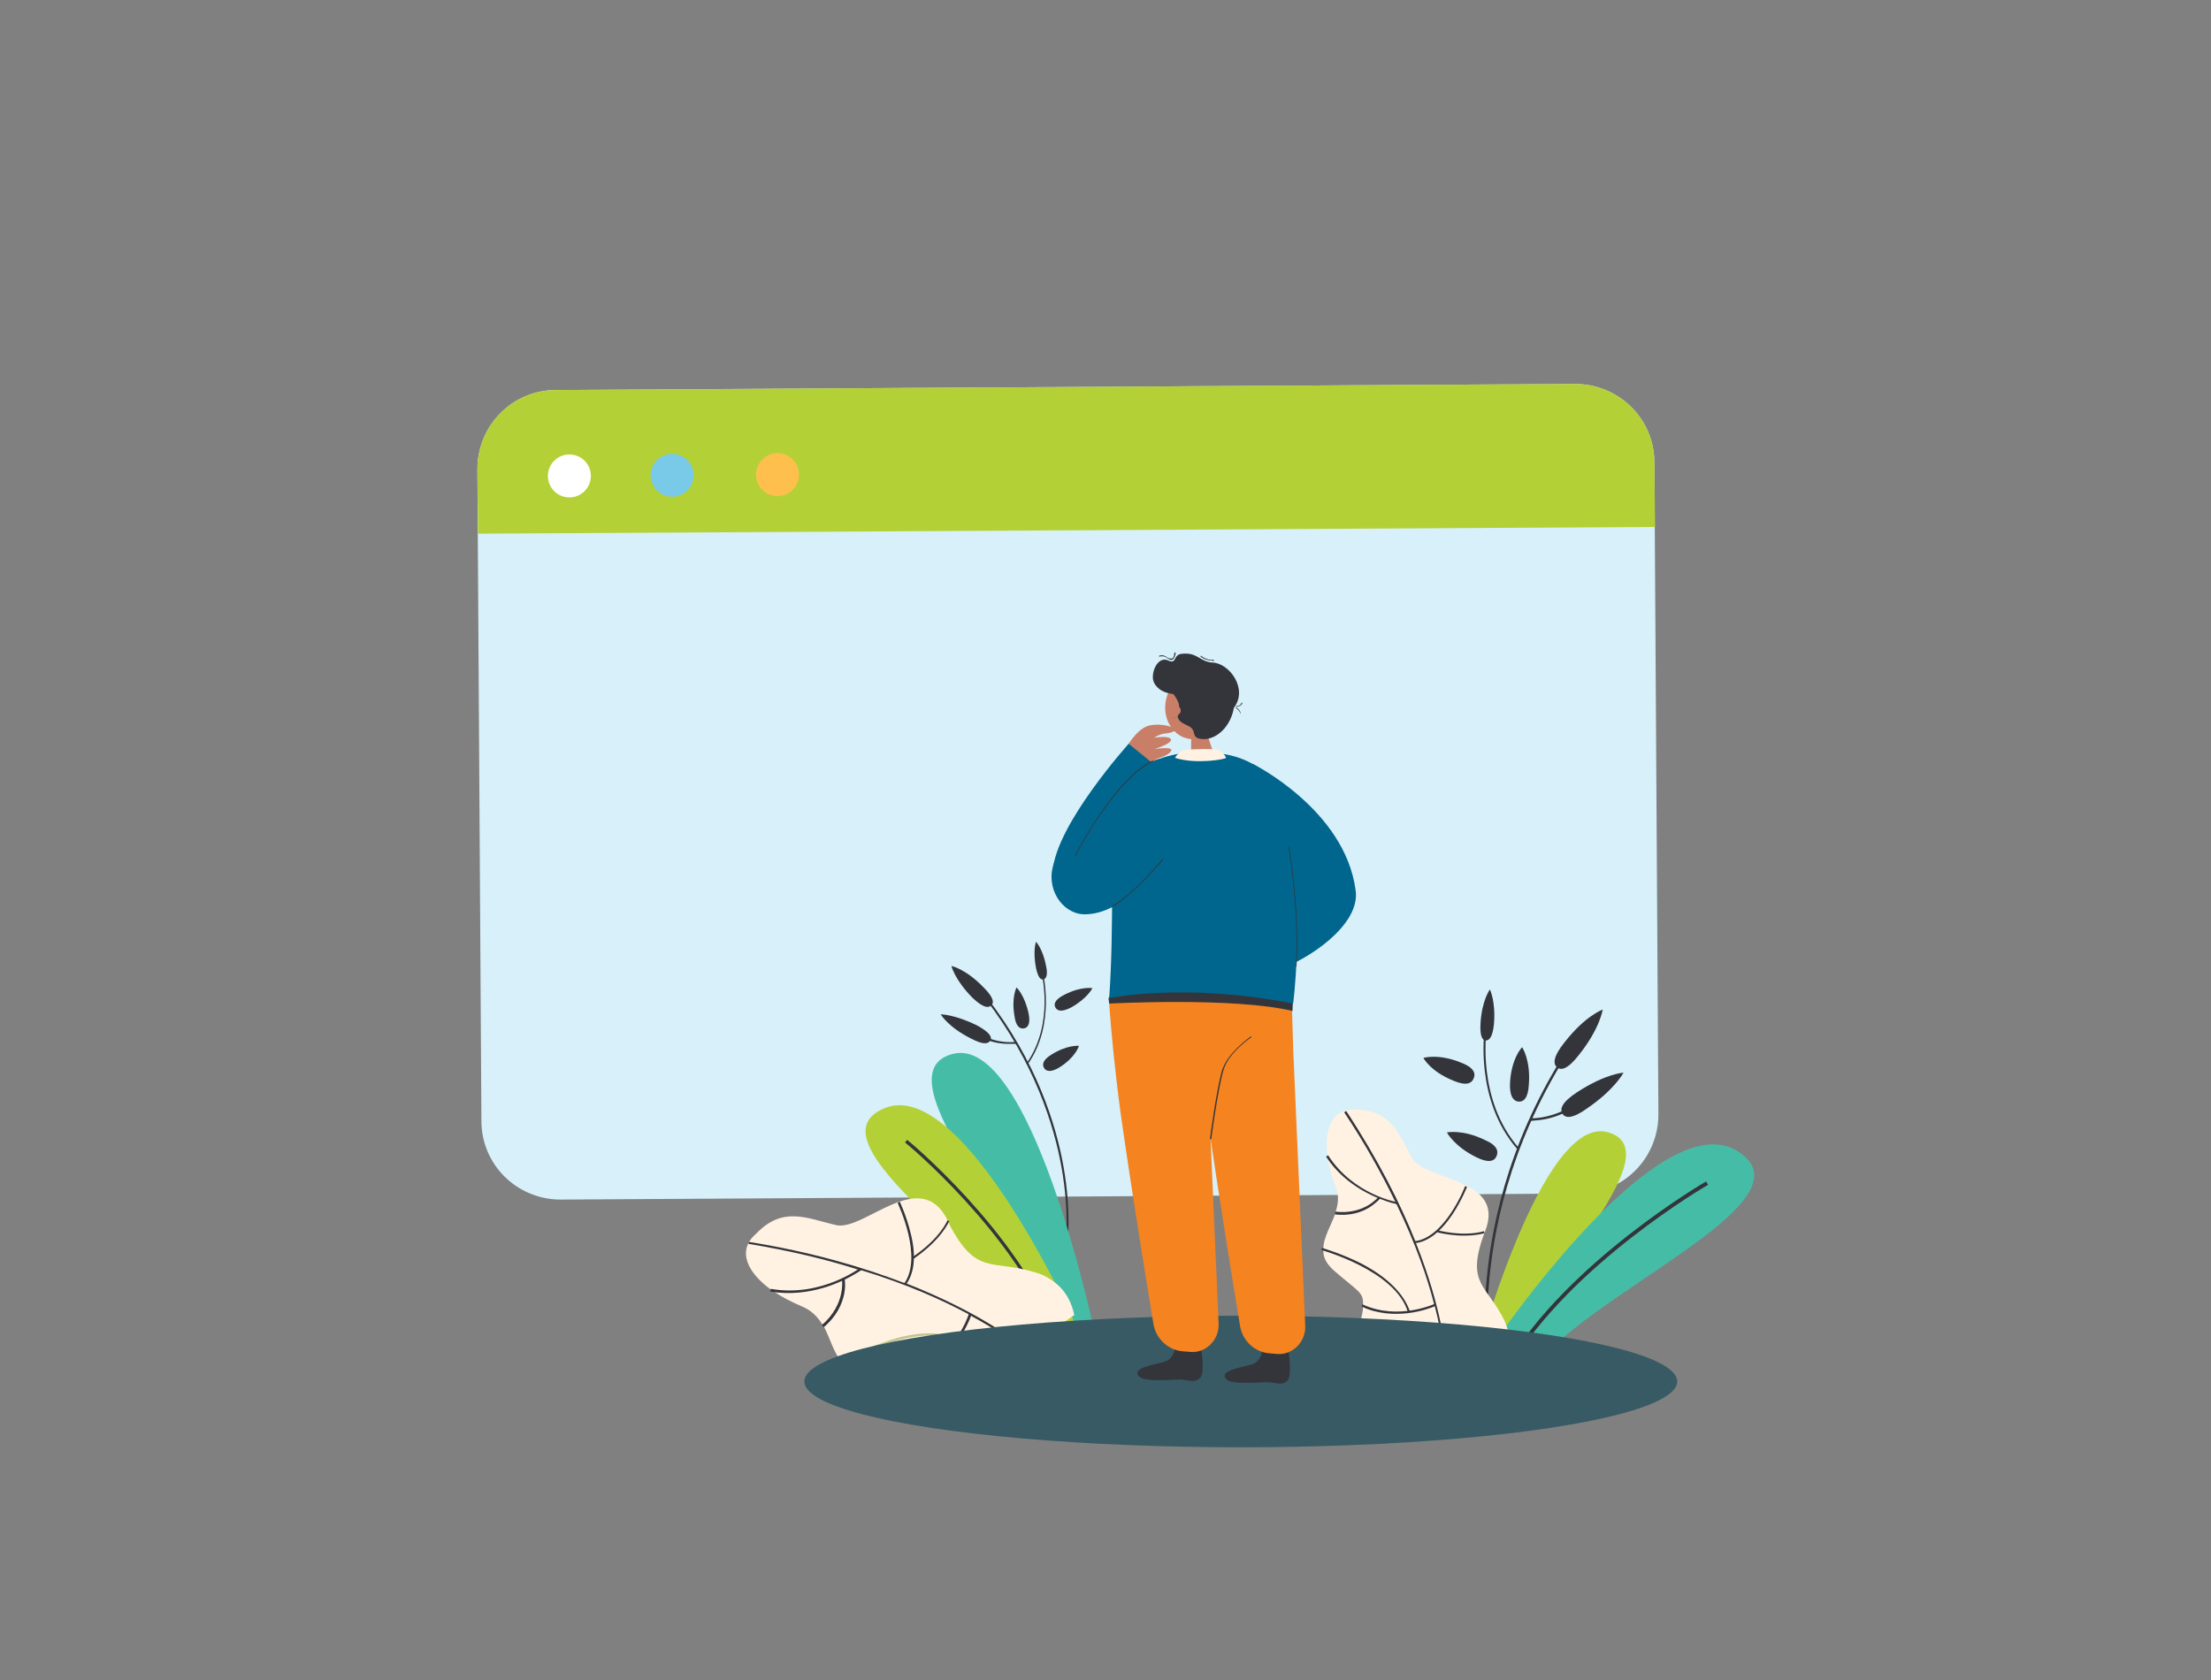 <?xml version="1.0" encoding="utf-8"?>
<!-- Generator: Adobe Illustrator 21.0.2, SVG Export Plug-In . SVG Version: 6.00 Build 0)  -->
<svg version="1.1" id="Layer_1" xmlns="http://www.w3.org/2000/svg" xmlns:xlink="http://www.w3.org/1999/xlink" x="0px" y="0px"
	 viewBox="0 0 329.3 250.3" style="enable-background:new 0 0 329.3 250.3;" xml:space="preserve">
<rect x="0" y="0" width="329.3" height="250.3" fill="#808080" stroke="none"/>
<style type="text/css">
	.st0{opacity:0.8;fill:#121212;}
	.st1{fill:#E5E5E5;}
	.st2{fill:#FFFFFF;}
	.st3{fill:#EF8019;}
	.st4{clip-path:url(#SVGID_6_);}
	.st5{clip-path:url(#SVGID_8_);}
	.st6{opacity:0.7;fill:#121212;}
	.st7{opacity:0.7;fill:#E5E5E5;}
	.st8{fill:#FEA219;}
	.st9{fill:#196476;}
	.st10{fill:#141414;stroke:#141414;stroke-width:0.91;stroke-miterlimit:10;}
	.st11{fill:#012F47;}
	.st12{fill:#B3D136;}
	.st13{fill:#45BDA6;}
	.st14{fill:#F48320;}
	.st15{opacity:0.9;fill:#FFFFFF;}
	.st16{clip-path:url(#SVGID_12_);}
	.st17{clip-path:url(#SVGID_16_);}
	.st18{fill:#121212;}
	.st19{clip-path:url(#SVGID_20_);}
	.st20{clip-path:url(#SVGID_28_);}
	.st21{clip-path:url(#SVGID_32_);}
	.st22{clip-path:url(#SVGID_34_);}
	.st23{clip-path:url(#SVGID_38_);}
	.st24{clip-path:url(#SVGID_42_);}
	.st25{fill:#FF5A67;}
	.st26{fill:#FFEFAE;}
	.st27{clip-path:url(#SVGID_46_);fill:#FFFFFF;}
	.st28{clip-path:url(#SVGID_48_);fill:#FFFFFF;}
	.st29{opacity:0.3;}
	.st30{fill:#329C00;}
	.st31{clip-path:url(#SVGID_50_);fill:#329C00;}
	.st32{opacity:0.8;clip-path:url(#SVGID_52_);fill:#121212;}
	.st33{opacity:0.8;clip-path:url(#SVGID_54_);fill:#121212;}
	.st34{opacity:0.8;fill:#012F47;}
	.st35{opacity:0.8;fill:#45BDA6;}
	.st36{clip-path:url(#SVGID_56_);}
	.st37{fill:none;stroke:#012F47;stroke-width:0.868;stroke-linecap:round;stroke-miterlimit:10;}
	.st38{opacity:0.4;fill:#45BDA6;}
	.st39{opacity:0.4;fill:#F58420;}
	.st40{opacity:0.4;fill:#B4D235;}
	.st41{clip-path:url(#SVGID_60_);fill:#FFFFFF;}
	.st42{clip-path:url(#SVGID_62_);fill:#FFFFFF;}
	.st43{fill:#D7F0F9;}
	.st44{fill:#79C9E8;}
	.st45{fill:#FFBF4D;}
	.st46{fill:#33353B;}
	.st47{fill:#FFF2E2;}
	.st48{fill:#C2C68E;}
	.st49{fill:#375A64;}
	.st50{fill:#C97E67;}
	.st51{fill:#00668E;}
	.st52{fill:#ECECEC;}
	.st53{fill:#E1E1E1;}
	.st54{fill:#1A2E35;}
	.st55{fill:#FF735D;}
	.st56{fill:none;stroke:#44555B;stroke-width:1.861625e-02;stroke-miterlimit:10;}
	.st57{fill:#DABDA5;}
	.st58{fill:#FFB469;}
	.st59{fill:#BF9691;}
	.st60{fill:#7A4A45;}
	.st61{fill:#A2675F;}
	.st62{fill:#05556D;}
</style>
<g>
	<g>
		<path class="st43" d="M234.6,57.2L82.8,58.1c-6.5,0-11.7,5.3-11.7,11.8l0.6,97.1c0,6.5,5.3,11.7,11.8,11.7l151.8-0.9
			c6.5,0,11.7-5.3,11.7-11.8l-0.6-97.1C246.4,62.4,241.1,57.2,234.6,57.2z"/>
		<path class="st12" d="M246.5,78.5l-0.1-9.6c0-6.5-5.3-11.7-11.8-11.7L82.8,58.1c-6.5,0-11.7,5.3-11.7,11.8l0.1,9.6L246.5,78.5z"/>
		<g>
			
				<ellipse transform="matrix(1 -5.696286e-03 5.696286e-03 1 -0.402 0.484)" class="st2" cx="84.8" cy="70.9" rx="3.2" ry="3.2"/>
			
				<ellipse transform="matrix(1 -5.696286e-03 5.696286e-03 1 -0.402 0.571)" class="st44" cx="100.1" cy="70.8" rx="3.2" ry="3.2"/>
			
				<ellipse transform="matrix(1 -5.682078e-03 5.682078e-03 1 -0.4 0.659)" class="st45" cx="115.8" cy="70.7" rx="3.2" ry="3.2"/>
		</g>
	</g>
</g>
<g>
	<g>
		<g>
			<path class="st46" d="M159.5,150.1c-1.4,0.7-2,0.5-2.3,0c-0.3-0.5-0.1-1.2,1.3-1.9c2.5-1.3,4.2-1,4.2-1S162,148.7,159.5,150.1z"
				/>
		</g>
		<g>
			<path class="st46" d="M157.8,159c-1.3,0.8-2,0.6-2.3,0.1c-0.3-0.5-0.2-1.2,1.1-2c2.4-1.5,4.1-1.3,4.1-1.3S160.2,157.5,157.8,159z
				"/>
		</g>
		<g>
			<g>
				<g>
					<path class="st46" d="M159,185.2l-0.3,0c0,0,0.6-4.6-0.6-11.3c-1.1-6.2-4-15.6-11.4-25.2l0.2-0.2c7.5,9.6,10.4,19.1,11.5,25.3
						C159.6,180.6,159,185.2,159,185.2z"/>
				</g>
			</g>
			<g>
				<g>
					<path class="st46" d="M153.1,158.5l-0.2-0.1c4.2-6,2.2-13.5,2.2-13.6l0.2-0.1C155.3,144.8,157.3,152.5,153.1,158.5z"/>
				</g>
			</g>
			<g>
				<g>
					<path class="st46" d="M149.9,155.5c-3-0.1-5.1-1.7-5.1-1.8l0.2-0.2c0,0,2.8,2.1,6.3,1.7l0,0.3
						C150.9,155.5,150.4,155.5,149.9,155.5z"/>
				</g>
			</g>
			<g>
				<g>
					<path class="st46" d="M146.5,147.1c1.5,1.5,1.6,2.3,1.1,2.7c-0.4,0.4-1.2,0.3-2.7-1.1c-2.7-2.7-3.2-4.8-3.2-4.8
						S143.8,144.3,146.5,147.1z"/>
				</g>
			</g>
			<g>
				<g>
					<path class="st46" d="M145.6,152.8c1.8,1,2.2,1.7,1.9,2.2c-0.3,0.5-1,0.7-2.9-0.3c-3.4-1.7-4.5-3.6-4.5-3.6
						S142.2,151.1,145.6,152.8z"/>
				</g>
			</g>
			<g>
				<g>
					<path class="st46" d="M153.2,151c0.3,1.5-0.1,2.1-0.7,2.2c-0.6,0.1-1.2-0.3-1.4-1.8c-0.5-2.8,0.3-4.3,0.3-4.3
						S152.6,148.2,153.2,151z"/>
				</g>
			</g>
			<g>
				<g>
					<path class="st46" d="M155.8,143.9c0.3,1.4,0,1.9-0.4,2c-0.4,0.1-0.8-0.3-1.1-1.7c-0.5-2.6,0-3.9,0-3.9
						S155.3,141.3,155.8,143.9z"/>
				</g>
			</g>
		</g>
	</g>
	<g>
		<path class="st13" d="M162.8,197.5c0,0-9.3-43.5-20.9-40.5c-11.6,3,12.6,27.8,14.9,40.5L162.8,197.5z"/>
	</g>
	<g>
		<g>
			<g>
				<path class="st12" d="M160.5,198c0,0-16.9-37.9-28.8-32.9s17.9,22.9,22.5,34.1L160.5,198z"/>
			</g>
		</g>
		<g>
			<g>
				<path class="st46" d="M156.9,198.7c-5.7-14.9-21.9-28.4-22.1-28.5l0.3-0.4c0.2,0.1,16.5,13.7,22.2,28.7L156.9,198.7z"/>
			</g>
		</g>
	</g>
	<g>
		<g>
			<path class="st46" d="M216.5,161c1.9,0.8,2.7,0.4,3-0.4c0.3-0.7,0-1.6-1.9-2.3c-3.4-1.4-5.6-0.7-5.6-0.7S213,159.6,216.5,161z"/>
		</g>
		<g>
			<path class="st46" d="M219.9,172.4c1.8,0.9,2.7,0.6,3-0.2c0.3-0.7,0.1-1.6-1.8-2.4c-3.3-1.6-5.6-1.1-5.6-1.1
				S216.6,170.8,219.9,172.4z"/>
		</g>
		<g>
			<g>
				<g>
					<path class="st46" d="M222.1,206.9l0.4-0.1c0-0.1-1.4-5.9-0.8-14.8c0.6-8.3,3-21,11.4-34.5l-0.3-0.2
						c-8.5,13.6-10.9,26.4-11.5,34.7C220.7,201,222.1,206.8,222.1,206.9z"/>
				</g>
			</g>
			<g>
				<g>
					<path class="st46" d="M226,171.2l0.2-0.2c-6.3-7.2-4.8-17.4-4.8-17.5l-0.3,0C221.1,153.6,219.6,163.9,226,171.2z"/>
				</g>
			</g>
			<g>
				<g>
					<path class="st46" d="M229.7,166.8c3.8-0.6,6.4-3,6.5-3l-0.3-0.3c0,0-3.4,3.1-8,3.1l0,0.4C228.5,166.9,229.1,166.9,229.7,166.8
						z"/>
				</g>
			</g>
			<g>
				<g>
					<path class="st46" d="M233,155.3c-1.7,2.1-1.7,3.2-1.1,3.7c0.6,0.5,1.6,0.3,3.3-1.9c3.1-3.9,3.5-6.7,3.5-6.7
						S236.1,151.3,233,155.3z"/>
				</g>
			</g>
			<g>
				<g>
					<path class="st46" d="M234.9,162.7c-2.3,1.5-2.6,2.5-2.2,3.2c0.4,0.7,1.5,0.8,3.7-0.8c4.1-2.8,5.4-5.3,5.4-5.3
						S239.2,159.9,234.9,162.7z"/>
				</g>
			</g>
			<g>
				<g>
					<path class="st46" d="M224.9,161.3c-0.1,2,0.5,2.7,1.2,2.8c0.8,0.1,1.5-0.5,1.6-2.5c0.3-3.7-1-5.6-1-5.6
						S225.1,157.6,224.9,161.3z"/>
				</g>
			</g>
			<g>
				<g>
					<path class="st46" d="M220.5,152.5c-0.1,1.9,0.3,2.5,0.8,2.5c0.5,0,1-0.5,1.2-2.4c0.3-3.4-0.6-5.2-0.6-5.2
						S220.7,149,220.5,152.5z"/>
				</g>
			</g>
		</g>
	</g>
	<g>
		<g>
			<path class="st12" d="M219.6,203.2c0,0,10-37.6,20-34.5c10,3.1-12.2,23.7-14.8,34.7L219.6,203.2z"/>
		</g>
	</g>
	<g>
		<g>
			<path class="st13" d="M221.1,202.1c0,0,25.5-38.3,37.7-30.6c12.1,7.6-23.9,21.7-30.9,33.1L221.1,202.1z"/>
		</g>
		<g>
			<g>
				<path class="st46" d="M224.9,203.6c9-15.2,29.3-27,29.5-27.1l-0.3-0.5c-0.2,0.1-20.6,12-29.7,27.3L224.9,203.6z"/>
			</g>
		</g>
	</g>
	<g>
		<g>
			<g>
				<path class="st47" d="M114.8,192.1c0.2,0.1,0.4,0.3,0.6,0.4c1.2,0.8,2.6,1.5,4,2.1c1.5,0.6,2.5,1.7,3.2,2.9c0,0,0,0.1,0.1,0.1
					c1,1.9,1.5,4.1,2.8,5.4c0.1,0.1,0.2,0.2,0.3,0.3c0.8,0.7,1.9,1,3.4,0.9c5.3-0.5,5.8-1.1,7.3,0.4c0.1,0.1,0.2,0.2,0.3,0.3
					c0.3,0.3,0.6,0.7,0.9,1.1c0,0,0.3,0.6,1,0.6c2.1,0.2,7.4-2,13.5-5.6c0.1-0.1,0.2-0.1,0.3-0.2c0.7-0.4,1.3-0.8,2-1.2
					c2-1.2,3.8-2.5,5.5-3.7c-0.3-1.4-1-3.5-3.1-5c-0.8-0.6-1.7-1.1-2.9-1.4c-6.2-1.9-8.6,0.6-12.6-7.1c0-0.1-0.1-0.2-0.1-0.3
					c0-0.1-0.1-0.1-0.1-0.2c-4.1-8.4-12.5,1.6-16.7,0.6c-4.3-1-7.9-2.9-11.9,1.3C109.6,186.4,111.5,189.7,114.8,192.1z"/>
			</g>
		</g>
		<g>
			<g>
				<g>
					<path class="st46" d="M111.5,185.3c6.1,1,11.5,2.3,16.2,3.8c0.2,0,0.3,0.1,0.5,0.1c6.9,2.1,12.2,4.5,16.1,6.6
						c0.1,0.1,0.2,0.1,0.3,0.2c4.2,2.3,6.6,4.1,7.4,4.8c0.1-0.1,0.2-0.1,0.3-0.2c-1.1-0.9-6.6-5.2-17.3-9.4c-0.1,0-0.2-0.1-0.4-0.1
						c-6-2.3-13.7-4.6-23.1-6.1L111.5,185.3z"/>
				</g>
			</g>
			<g>
				<g>
					<path class="st46" d="M136.1,187.5c4.2-2.9,5.2-5.5,5.3-5.6l-0.3-0.1c0,0-1,2.6-5.1,5.4L136.1,187.5z"/>
				</g>
			</g>
			<g>
				<g>
					<path class="st46" d="M134.9,191.4c1.3-1.7,1.6-4.4,0.7-7.8c-0.6-2.5-1.6-4.6-1.6-4.6l-0.3,0.2c0,0.1,3.9,8.1,0.9,12.1
						L134.9,191.4z"/>
				</g>
			</g>
			<g>
				<g>
					<path class="st46" d="M127.5,189.7c0.5-0.3,0.8-0.5,0.8-0.5l-0.2-0.3c-0.1,0-5.8,4.4-13.3,3.1l-0.1,0.4
						C120.7,193.4,125.7,190.8,127.5,189.7z"/>
				</g>
			</g>
			<g>
				<g>
					<path class="st46" d="M122.7,197.7c2-1.7,2.7-3.5,3-4.8c0.3-1.4,0.1-2.3,0.1-2.4l-0.4,0.1c0,0,0.6,3.7-3,6.8L122.7,197.7z"/>
				</g>
			</g>
			<g>
				<g>
					<path class="st46" d="M138.4,203.8c4.7-2.9,6.3-8,6.3-8l-0.4-0.1c0,0.1-2,6.3-8,8.8l0.1,0.3
						C137.2,204.5,137.8,204.2,138.4,203.8z"/>
				</g>
			</g>
			<g>
				<g>
					<path class="st48" d="M142.4,199.8l0.2-0.3c-1.9-0.9-5.3-1.6-11.1,0.5c-3.4,1.2-6.1,2.9-6.1,2.9l0.2,0.3
						C125.6,203.2,136.1,196.7,142.4,199.8z"/>
				</g>
			</g>
		</g>
	</g>
	<g>
		<g>
			<g>
				<path class="st47" d="M197.7,172.1c0,0.2,0.1,0.4,0.1,0.6c0.2,1.4,0.6,2.7,1.1,4c0.6,1.4,0.4,2.7,0,3.9c0,0,0,0.1,0,0.1
					c-0.6,1.8-1.8,3.6-1.8,5.3c0,0.1,0,0.2,0,0.4c0,1,0.5,1.9,1.6,2.9c3.7,3.2,4.4,3.2,4.3,5.1c0,0.1,0,0.2,0,0.4
					c0,0.4-0.1,0.8-0.2,1.3c0,0-0.2,0.5,0.2,1c1.2,1.5,6,3.7,12.3,5.6c0.1,0,0.2,0.1,0.3,0.1c0.7,0.2,1.3,0.4,2,0.6
					c2.1,0.6,4.1,1,5.9,1.4c0.8-1,1.7-2.9,1.4-5.2c-0.1-0.9-0.4-1.8-0.8-2.8c-2.6-5.4-5.8-5.4-3.1-12.9c0-0.1,0.1-0.2,0.1-0.3
					c0-0.1,0.1-0.1,0.1-0.2c3.1-8-8.9-7.4-10.9-10.9c-2-3.5-3-7.1-8.3-7.2C198.3,165,197.2,168.4,197.7,172.1z"/>
			</g>
		</g>
		<g>
			<g>
				<g>
					<path class="st46" d="M200.2,165.7c3.2,4.8,5.6,9.2,7.6,13.3c0.1,0.1,0.1,0.3,0.2,0.4c2.9,6,4.6,11,5.6,14.9
						c0,0.1,0.1,0.2,0.1,0.3c1.1,4.3,1.4,7.1,1.4,8c0.1,0,0.2,0.1,0.3,0.1c-0.1-1.3-0.6-7.7-4.5-17.5c0-0.1-0.1-0.2-0.1-0.3
						c-2.2-5.5-5.5-12.1-10.3-19.4L200.2,165.7z"/>
				</g>
			</g>
			<g>
				<g>
					<path class="st46" d="M214.1,183.6c4.5,1,6.9,0.1,7,0.1l-0.1-0.3c0,0-2.4,0.9-6.8-0.1L214.1,183.6z"/>
				</g>
			</g>
			<g>
				<g>
					<path class="st46" d="M210.7,185.2c2-0.2,3.9-1.7,5.7-4.4c1.3-2,2.1-4,2.1-4l-0.3-0.1c0,0.1-3,7.7-7.5,8.2L210.7,185.2z"/>
				</g>
			</g>
			<g>
				<g>
					<path class="st46" d="M207.3,179.2c0.5,0.1,0.8,0.2,0.8,0.2l0.1-0.3c-0.1,0-6.6-1.1-10.4-7l-0.3,0.2
						C200.5,176.9,205.3,178.6,207.3,179.2z"/>
				</g>
			</g>
			<g>
				<g>
					<path class="st46" d="M198.8,180.9c2.4,0.3,4.1-0.4,5.1-1c1.1-0.7,1.7-1.4,1.7-1.4l-0.3-0.2c0,0-2.1,2.7-6.4,2.2L198.8,180.9z"
						/>
				</g>
			</g>
			<g>
				<g>
					<path class="st46" d="M204.6,195.3c4.9,1.3,9.3-0.8,9.3-0.8l-0.1-0.3c-0.1,0-5.5,2.6-10.9,0.1l-0.1,0.3
						C203.3,194.9,203.9,195.1,204.6,195.3z"/>
				</g>
			</g>
			<g>
				<g>
					<path class="st46" d="M209.7,195.5l0.3-0.1c-0.6-1.8-2.3-4.6-7.3-7.2c-3-1.5-5.8-2.3-5.8-2.3l-0.1,0.3
						C197,186.3,207.9,189.3,209.7,195.5z"/>
				</g>
			</g>
		</g>
	</g>
	<g>
		<ellipse class="st49" cx="184.8" cy="205.8" rx="65" ry="9.8"/>
	</g>
	<g>
		<g>
			<g>
				<path class="st50" d="M167.6,111.6c0,0,1.6-3,3.5-3.5c1.9-0.5,4.8,0.4,3.6,0.9c-0.6,0.3-1.2,0.2-1.8,0.4c-0.6,0.2-1,0.5-1,0.5
					s2.4-0.4,2.5,0.3c0.1,0.6-2.5,1.4-2.5,1.4s3-0.5,2.5,0.3c-0.5,0.8-2.4,1.2-2.4,1.2s4-0.1,3.4,0.8s-3.3,0-3.5,0.9
					c-0.2,0.9-0.2,4-2.7,3.6L167.6,111.6z"/>
			</g>
		</g>
		<g>
			<g>
				<path class="st46" d="M175.1,200.3c0,0-0.1,2-1.5,2.5c-1.4,0.5-5.3,0.9-3.9,2.3c0.8,0.8,4.8,0.4,6,0.4c1.1,0,2.2,0.6,3-0.2
					c0.9-0.8,0.1-5,0.1-5s-1,0.5-1.9,0.4C175.8,200.8,175.1,200.3,175.1,200.3z"/>
			</g>
			<g>
				<path class="st14" d="M165.2,149.5c0.3,4.2,0.8,9.6,1.7,16.3c1.8,12.7,3.9,25.4,4.9,31.5c0.4,2.2,2.2,3.8,4.3,4l1.2,0.1
					c2.3,0.2,4.3-1.8,4.2-4.2l-1.8-41.3l-0.2-6.6C179.6,149.3,164.8,142.7,165.2,149.5z"/>
			</g>
			<g>
				<path class="st46" d="M188.1,200.7c0,0-0.1,2-1.5,2.5c-1.4,0.5-5.3,0.9-3.9,2.3c0.8,0.8,4.8,0.4,6,0.4c1.1,0,2.2,0.6,3-0.2
					c0.9-0.8,0.1-5,0.1-5s-1,0.5-1.9,0.4C188.7,201.1,188.1,200.7,188.1,200.7z"/>
			</g>
			<g>
				<path class="st14" d="M177.9,139.5c0,0-0.5,9.1,1.9,26.6c1.8,12.7,3.9,25.4,4.9,31.5c0.4,2.2,2.2,3.8,4.3,4l1.2,0.1
					c2.3,0.2,4.3-1.8,4.2-4.2l-1.8-41.3l-0.4-13.6L177.9,139.5z"/>
			</g>
			<g>
				<path class="st46" d="M180.4,169.7l-0.2,0c0-0.1,1-7.5,1.8-10.2c0.8-2.7,4.2-5,4.3-5.1l0.1,0.1c0,0-3.5,2.3-4.2,5
					C181.4,162.2,180.4,169.6,180.4,169.7z"/>
			</g>
			<g>
				<path class="st50" d="M180.5,111.5l-0.9-2.7l-0.3-0.8l-1.6-4.7l-0.2,4.6l-0.1,2.8l0,0.9c0,0.6-0.4,0.7-0.9,1.2
					c-0.2,0.2-1.4,1.5,0,2.1c1.7,0.7,5-0.4,6.3-1.8C182.7,113.2,180.8,112.4,180.5,111.5z"/>
			</g>
			<g>
				<path class="st50" d="M173.6,104.6c0.4-2.7,2.7-4.7,5.1-4.4c2.4,0.3,4.1,2.8,3.7,5.5c-0.4,2.7-2.7,4.7-5.1,4.4
					C174.8,109.8,173.2,107.3,173.6,104.6z"/>
			</g>
			<g>
				<path class="st46" d="M175.5,103.4c-2.5,0.1-3.8-1.3-3.8-2.5c0-1.6,1.1-3.1,2.3-2.5c1.3,0.6,0.7-0.9,2-1
					c2.3-0.3,2.7,1.2,4.6,1.3c2.5,0.1,5.3,3.9,3.2,6.7C183.8,105.4,177.5,103.3,175.5,103.4z"/>
			</g>
			<g>
				<path class="st46" d="M173.2,101.7c0,0,2.7,2.4,2.4,3.8c-0.4,1.4-0.3,1.9,1.3,2.6c1.6,0.7,0.2,1.9,2.3,2
					c2.1,0.1,4.7-2.2,4.7-6.1c0-2.1-1.3-3.5-1.3-3.5L173.2,101.7z"/>
			</g>
			<g>
				<path class="st50" d="M174.2,105.5c0.3-0.4,0.9-0.5,1.3-0.3c0.4,0.3,0.5,0.8,0.1,1.2c-0.3,0.4-0.9,0.5-1.3,0.3
					C174,106.4,173.9,105.9,174.2,105.5z"/>
			</g>
			<g>
				<path class="st46" d="M184.8,106.4C184.8,106.4,184.8,106.4,184.8,106.4c-0.2-0.6-0.7-0.9-0.7-0.9c0,0,0-0.1,0-0.1
					c0,0,0.1,0,0.1,0C184.2,105.5,184.8,105.8,184.8,106.4C184.9,106.4,184.9,106.4,184.8,106.4
					C184.8,106.4,184.8,106.4,184.8,106.4z"/>
			</g>
			<g>
				<path class="st46" d="M184.1,105.3C184.1,105.3,184.1,105.3,184.1,105.3c-0.1-0.1,0-0.1,0-0.1c0,0,0.7,0,0.8-0.5
					c0,0,0-0.1,0.1,0c0,0,0.1,0,0,0.1C184.9,105.2,184.2,105.3,184.1,105.3C184.1,105.3,184.1,105.3,184.1,105.3z"/>
			</g>
			<g>
				<path class="st46" d="M174.4,98.3c0,0-0.1,0-0.1,0c-0.2-0.1-0.4-0.2-0.5-0.3c-0.3-0.2-0.5-0.3-1.1-0.2c0,0-0.1,0-0.1,0
					c0,0,0-0.1,0-0.1c0.6-0.2,0.9,0,1.2,0.2c0.1,0.1,0.3,0.2,0.5,0.2c0.1,0,0.2,0,0.3,0c0.3-0.2,0.3-0.8,0.3-0.8c0,0,0-0.1,0.1-0.1
					c0,0,0.1,0,0.1,0.1c0,0-0.1,0.7-0.4,0.9C174.6,98.3,174.5,98.3,174.4,98.3z"/>
			</g>
			<g>
				<path class="st46" d="M180.4,98.4c-0.9,0-1.6-0.6-1.6-0.6c0,0,0-0.1,0-0.1c0,0,0.1,0,0.1,0c0,0,0.8,0.7,1.8,0.6
					c0,0,0.1,0,0.1,0.1c0,0,0,0.1-0.1,0.1C180.6,98.4,180.5,98.4,180.4,98.4z"/>
			</g>
			<g>
				<path class="st46" d="M174.9,106.9c-0.1,0-0.2,0-0.2,0c0,0,0,0,0,0c0,0,0,0,0,0c0,0,0.6,0.2,1-0.6c0,0,0,0,0,0c0,0,0,0,0,0
					C175.5,106.8,175.1,106.9,174.9,106.9z"/>
			</g>
			<g>
				<path class="st46" d="M165.2,149.5c0,0,18.5-1,27.3,1.1l0.1-2.5l-12.3-3.6l-9.9,0.2l-3.1,0.7l-2.2,3.3L165.2,149.5z"/>
			</g>
			<g>
				<path class="st51" d="M190.9,119.1c0,0-1.6-7-11.6-7c-17.3,0-12.5,14.1-14.1,36.6c0,0,11.2-2.4,27.4,0.8c0,0,1.6-12.2-0.5-22.5
					C191.6,124.3,191.7,121.4,190.9,119.1z"/>
			</g>
		</g>
	</g>
	<g>
		<path class="st51" d="M177.3,112.1c0,0-5.6,0.1-9.7,4c-4.1,3.9-9.5,9.3-10.6,12.4c-1.4,3.8,1.2,7.6,4.4,7.7
			c3.3,0.1,6.2-2.3,6.2-2.3L177.3,112.1z"/>
	</g>
	<g>
		<path class="st51" d="M168.1,110.8c0,0-10.8,12-11.3,18.9c-0.4,5.6,14.5-7.3,15.6-9.9c1.1-2.6-0.6-6-0.6-6L168.1,110.8z"/>
	</g>
	<g>
		<path class="st51" d="M201.9,132.6c-1.6-12-15.3-18.8-15.3-18.8l-2.9,15.1l5.7,1.8c2.9,0.9,4.1,4.5,2.4,7
			c-2.3,3.2-3.6,7.5-1.3,6.7C194.5,143.1,202.7,137.9,201.9,132.6z"/>
	</g>
	<g>
		<path class="st46" d="M160.2,127.5l-0.1-0.1c0.1-0.1,5.9-11.5,11.6-14.1l0.1,0.1C166.1,116,160.2,127.4,160.2,127.5z"/>
	</g>
	<g>
		<path class="st46" d="M193.1,144l-0.1,0c0.5-8.8-1.1-17.9-1.1-17.9l0.1,0C192,126.1,193.6,135.2,193.1,144z"/>
	</g>
	<g>
		<path class="st46" d="M165.7,135.1l-0.1-0.1c3.3-1.9,7.5-7,7.6-7.1l0.1,0.1C173.2,128.1,168.9,133.2,165.7,135.1z"/>
	</g>
</g>
<g>
	<path class="st47" d="M175,112.9c0,0,0.6-1.1,1.6-1.2c1-0.1,4.4-0.2,4.9,0c0.5,0.2,1.1,1,1.1,1.2
		C182.5,113.1,178.2,113.9,175,112.9z"/>
</g>
</svg>
